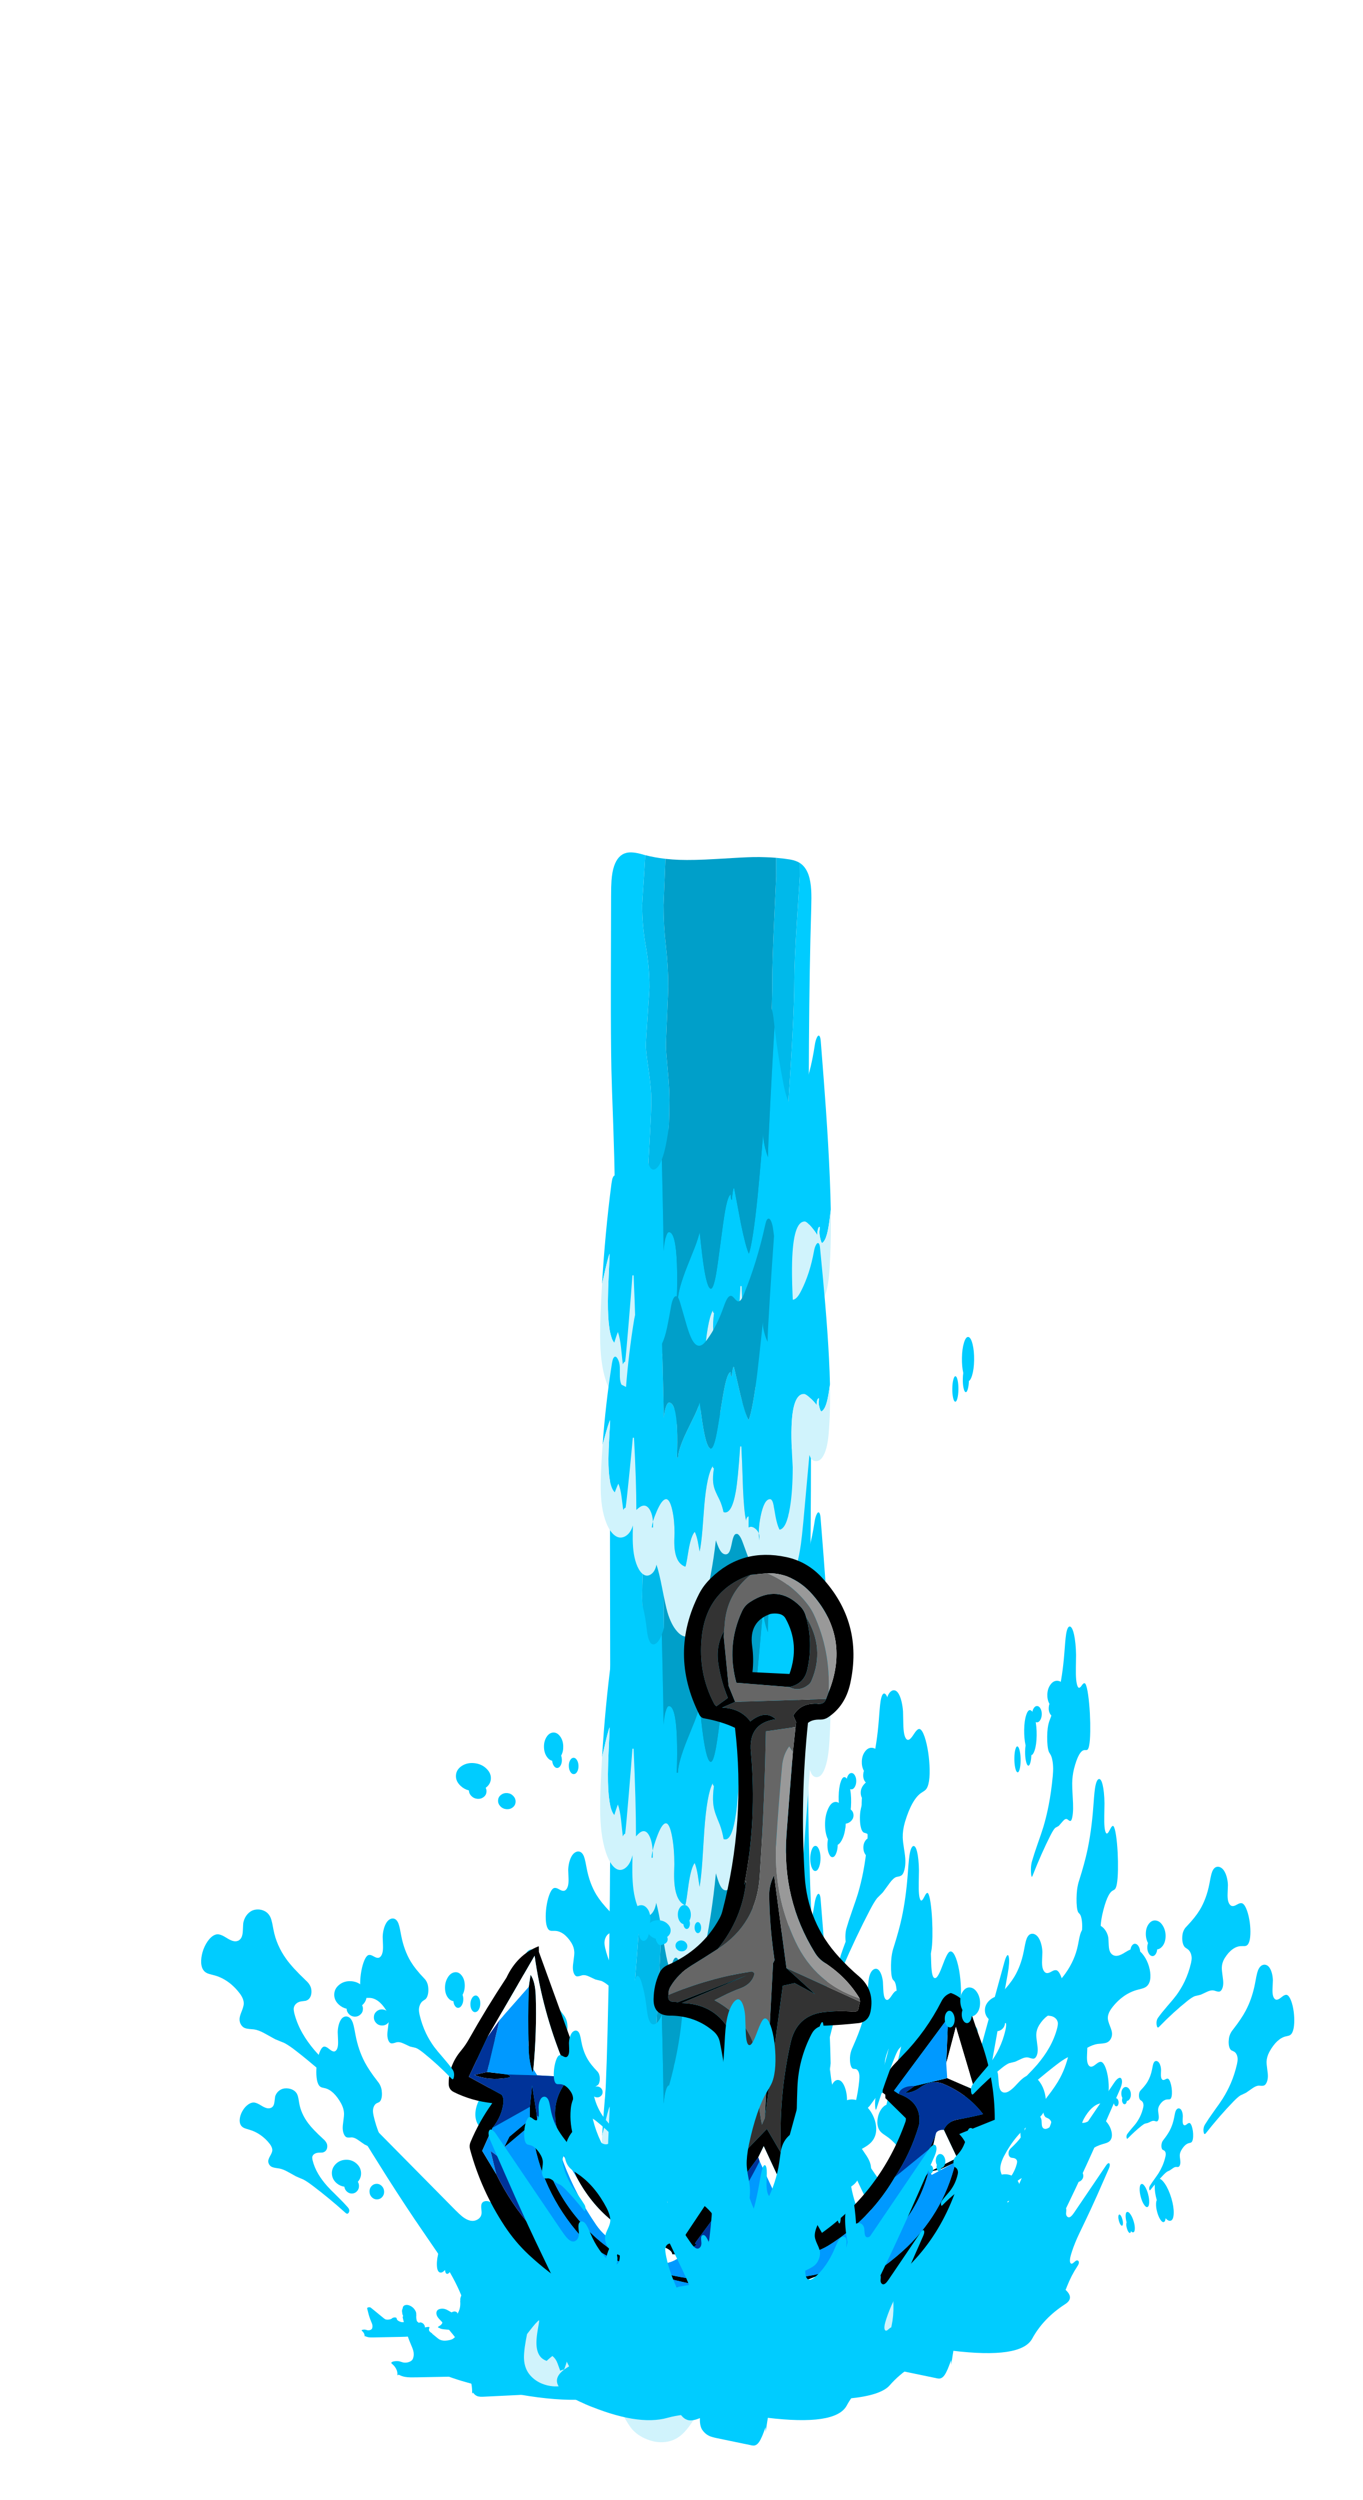 
<svg xmlns="http://www.w3.org/2000/svg" version="1.1" xmlns:xlink="http://www.w3.org/1999/xlink" preserveAspectRatio="none" x="0px" y="0px" width="300px" height="550px" viewBox="0 0 300 550">
<defs>
<filter id="Filter_1" x="-20%" y="-20%" width="140%" height="140%" color-interpolation-filters="sRGB">
<feColorMatrix in="SourceGraphic" type="matrix" values="1 0 0 0 0 0 1 0 0 0 0 0 1 0 0 0 0 0 0.46 0" result="result1"/>
</filter>

<filter id="Filter_2" x="-20%" y="-20%" width="140%" height="140%" color-interpolation-filters="sRGB">
<feColorMatrix in="SourceGraphic" type="matrix" values="1 0 0 0 0 0 1 0 0 0 0 0 1 0 0 0 0 0 0.16 0" result="result1"/>
</filter>

<g id="Symbol_138_0_Layer0_0_FILL">
<path fill="#00CCFF" stroke="none" d="
M 104.4 2.15
Q 101.95 1.85 99.55 1.55 82.05 -0.7 72.1 0.35 57.05 1.9 50.5 10.55 47.15 14.9 46.05 21.5 45.35 25.75 45.35 33.55 45.15 78 44.95 100.35 44.8 142.8 45.9 165.55 46.4 175.7 49.15 208.4 51.25 235.05 51.6 251.25 51.8 266.55 50.75 286.85 50.7 287.7 48.55 322.5 44.6 386.4 43.75 466.35 43.15 515 43.75 610.5 44.35 707.25 43.85 754.65 43 834.75 39.2 898.6 37.9 921.4 36.25 938.05 34.2 959.3 31 977.3 22.9 1023.05 4.75 1065.55 1.55 1072.95 0.6 1077.05 -0.85 1083.6 1.1 1088.7 3.05 1093.85 8.6 1098.25 12.7 1101.45 19.85 1105 35.65 1112.8 52.3 1118.55 55.6 1066.35 68.7 1021.65 73.45 1005.75 80.8 986.65 86.35 972.5 86.35 970.05 86.35 959.65 79.8 945.15 73.25 930.7 73.25 923.4 81.3 888.95 89.35 843.7 91.6 831.2 93.6 819.2 95.45 807.15 97 795.6 100.9 765.3 102.95 738.2 105.3 711.1 105.3 687.15 105.3 684.55 102.15 626.9 99 569.25 99 566.7 99 550.35 103.75 517.3 108.45 484.25 108.45 462.15 108.45 459.6 105.3 412.35 102.15 365.1 102.15 362.5 102.15 303.25 108.45 247.65 110.1 233.75 112.8 212.45 114.85 196.3 114.85 188.5 114.85 179.75 110.1 165.35 105.3 150.95 105.3 147 105.3 144.45 108.45 124.7 111.6 105 111.6 102.4 111.6 87.2 105.3 71.35 99 55.55 99 40.15 99 39 102.15 18.6 103.3 11 104.05 4.95
L 104.05 4.9
Q 104.2 3.45 104.4 2.15
M 371.15 8.05
Q 371.25 13.35 371.25 18.35 371.25 18.95 366.5 50.85 361.75 82.75 361.75 98.3 361.75 123.85 350.45 197.85 344.85 234.85 339.2 267.2 339.2 274.95 334.5 334.5 329.75 394 329.75 406 329.75 421.5 333.15 433.55 335.1 440.3 340.8 452.6 346.2 464.35 348.35 472.7 351.85 485.9 351.85 503.4 351.85 518.85 345.55 551.75 339.2 584.7 339.2 608.2 339.2 641.8 352.05 676.8 360.35 699.4 360.9 701.1 364.9 713.9 364.9 724.3 364.9 737.5 361.9 749 360.2 755.5 355.25 767.85 350.45 779.75 348.55 787.5 345.55 799.85 345.55 814.5 345.55 835.35 353.15 881.1 360 922.65 358.6 935.95 354.95 971.9 370.5 999.55 374.4 1006.6 381.75 1018.95 387.1 1029.5 387.1 1039.45 387.1 1042.05 383.85 1055.6 380.7 1069.2 380.7 1071.75 380.7 1082.2 390.45 1114.05 410 1110.15 427.4 1105.35 432.1 1104.1 434.8 1102.75 438.7 1100.8 440.45 1098.05 442.85 1094.2 441.4 1088.7 440.45 1085.1 437.15 1079.1 420.35 1048.8 412.9 1017.9 410.15 1006 408.25 990.75 407.2 982.1 405.4 963.35 401.4 920.9 392.9 828.25 388.55 781.35 387.2 757.85 384.4 707.6 386.35 634.75 389.35 552.7 390.05 511.65 391.05 461.85 389.95 394.4 389.35 355.3 387.6 277 384.8 131.5 391 42.55 391.6 33.95 391 29.1 390.05 21.7 386.1 16.85 381.35 11.1 372.05 8.3 371.6 8.15 371.15 8.05 Z"/>

<path fill="#00B9EA" stroke="none" d="
M 135.95 40.15
Q 135.95 39 138 18.6 138.75 11 139.25 4.9 120.75 4 104.4 2.15 104.2 3.45 104.05 4.9
L 104.05 4.95
Q 103.3 11 102.15 18.6 99 39 99 40.15 99 55.55 105.3 71.35 111.6 87.2 111.6 102.4 111.6 105 108.45 124.7 105.3 144.45 105.3 147 105.3 150.95 110.1 165.35 114.85 179.75 114.85 188.5 114.85 196.3 112.8 212.45 110.1 233.75 108.45 247.65 102.15 303.25 102.15 362.5 102.15 365.1 105.3 412.35 108.45 459.6 108.45 462.15 108.45 484.25 103.75 517.3 99 550.35 99 566.7 99 569.25 102.15 626.9 105.3 684.55 105.3 687.15 105.3 711.1 102.95 738.2 100.9 765.3 97 795.6 95.45 807.15 93.6 819.2 91.6 831.2 89.35 843.7 81.3 888.95 73.25 923.4 73.25 930.7 79.8 945.15 86.35 959.65 86.35 970.05 86.35 972.5 80.8 986.65 73.45 1005.75 68.7 1021.65 55.6 1066.35 52.3 1118.55 74.5 1126.2 98.1 1130.15 100.15 1130.5 102.3 1130.8 103.75 1131.05 105.25 1131.25 106.8 1071.75 116.35 1021.65 119.4 1005.75 124.2 986.65 127.75 972.5 127.75 970.05 127.75 959.65 123.55 945.15 119.3 930.7 119.3 923.4 124.5 888.95 129.7 843.7 131.15 831.2 132.25 819.2 133.55 807.15 134.65 795.6 137.45 765.3 138.9 738.2 140.05 711.05 140.05 687.15 140.05 684.55 138 626.9 135.95 569.25 135.95 566.7 135.95 550.35 139.05 517.3 142.1 484.25 142.1 462.15 142.1 459.6 140.05 412.35 138 365.1 138 362.5 138 303.25 142.1 247.65 143.15 233.75 144.9 212.45 146.2 196.3 146.2 188.5 146.2 179.75 143.15 165.35 140.05 150.95 140.05 147 140.05 144.45 142.1 124.7 144.15 105 144.15 102.4 144.15 87.2 140.05 71.35 135.95 55.55 135.95 40.15
M 371.25 18.35
Q 371.25 13.35 371.15 8.05 364.65 6.25 354.6 5.45 343.1 4.6 330.25 4.15 330.45 11.55 330.45 18.35 330.45 18.95 327.05 50.85 323.65 82.75 323.65 98.3 323.65 123.85 315.6 197.85 311.6 234.85 307.55 267.2 307.55 274.95 304.2 334.5 300.8 394 300.8 406 300.8 421.5 303.25 433.55 304.65 440.3 308.7 452.6 312.55 464.35 314.1 472.7 316.6 485.9 316.6 503.4 316.6 518.85 312.1 551.75 307.55 584.7 307.55 608.2 307.55 641.8 316.75 676.8 322.65 699.4 323.05 701.1 325.9 713.9 325.9 724.3 325.9 737.5 323.75 749 322.55 755.5 319 767.85 315.6 779.75 314.25 787.5 312.1 799.85 312.1 814.5 312.1 835.35 317.5 881.1 322.4 922.65 321.4 935.95 318.8 971.9 329.9 999.55 332.7 1006.6 337.95 1018.95 341.75 1029.5 341.75 1039.45 341.75 1042.05 339.45 1055.6 337.2 1069.2 337.2 1071.75 337.2 1083.35 345.8 1121.45 369.35 1118.25 390.45 1114.05 380.7 1082.2 380.7 1071.75 380.7 1069.2 383.85 1055.6 387.1 1042.05 387.1 1039.45 387.1 1029.5 381.75 1018.95 374.4 1006.6 370.5 999.55 354.95 971.9 358.6 935.95 360 922.65 353.15 881.1 345.55 835.35 345.55 814.5 345.55 799.85 348.55 787.5 350.45 779.75 355.25 767.85 360.2 755.5 361.9 749 364.9 737.5 364.9 724.3 364.9 713.9 360.9 701.1 360.35 699.4 352.05 676.8 339.2 641.8 339.2 608.2 339.2 584.7 345.55 551.75 351.85 518.85 351.85 503.4 351.85 485.9 348.35 472.7 346.2 464.35 340.8 452.6 335.1 440.3 333.15 433.55 329.75 421.5 329.75 406 329.75 394 334.5 334.5 339.2 274.95 339.2 267.2 344.85 234.85 350.45 197.85 361.75 123.85 361.75 98.3 361.75 82.75 366.5 50.85 371.25 18.95 371.25 18.35 Z"/>

<path fill="#009FC9" stroke="none" d="
M 330.45 18.35
Q 330.45 11.55 330.25 4.15 321.5 3.8 312.1 3.7 301.8 3.5 290.75 3.6 276 3.7 226.8 5.05 187.25 6.1 163.1 5.7 151 5.5 139.7 4.95 139.45 4.9 139.25 4.9 138.75 11 138 18.6 135.95 39 135.95 40.15 135.95 55.55 140.05 71.35 144.15 87.2 144.15 102.4 144.15 105 142.1 124.7 140.05 144.45 140.05 147 140.05 150.95 143.15 165.35 146.2 179.75 146.2 188.5 146.2 196.3 144.9 212.45 143.15 233.75 142.1 247.65 138 303.25 138 362.5 138 365.1 140.05 412.35 142.1 459.6 142.1 462.15 142.1 484.25 139.05 517.3 135.95 550.35 135.95 566.7 135.95 569.25 138 626.9 140.05 684.55 140.05 687.15 140.05 711.05 138.9 738.2 137.45 765.3 134.65 795.6 133.55 807.15 132.25 819.2 131.15 831.2 129.7 843.7 124.5 888.95 119.3 923.4 119.3 930.7 123.55 945.15 127.75 959.65 127.75 970.05 127.75 972.5 124.2 986.65 119.4 1005.75 116.35 1021.65 106.8 1071.75 105.25 1131.25 130.9 1134.85 162.3 1134.65 184.65 1134.5 226.9 1131.75 292.75 1127.55 326.65 1123.8 327.5 1123.7 328.35 1123.6 337.2 1122.6 345.8 1121.45 337.2 1083.35 337.2 1071.75 337.2 1069.2 339.45 1055.6 341.75 1042.05 341.75 1039.45 341.75 1029.5 337.95 1018.95 332.7 1006.6 329.9 999.55 318.8 971.9 321.4 935.95 322.4 922.65 317.5 881.1 312.1 835.35 312.1 814.5 312.1 799.85 314.25 787.5 315.6 779.75 319 767.85 322.55 755.5 323.75 749 325.9 737.5 325.9 724.3 325.9 713.9 323.05 701.1 322.65 699.4 316.75 676.8 307.55 641.8 307.55 608.2 307.55 584.7 312.1 551.75 316.6 518.85 316.6 503.4 316.6 485.9 314.1 472.7 312.55 464.35 308.7 452.6 304.65 440.3 303.25 433.55 300.8 421.5 300.8 406 300.8 394 304.2 334.5 307.55 274.95 307.55 267.2 311.6 234.85 315.6 197.85 323.65 123.85 323.65 98.3 323.65 82.75 327.05 50.85 330.45 18.95 330.45 18.35 Z"/>
</g>

<g id="waterfall_0_Layer0_0_FILL">
<path fill="#00CCFF" stroke="none" d="
M 275.4 305.1
Q 276.6 301.15 274.6 298.25 274.55 301.45 275.4 303.05
L 275.4 305.1
M 90.9 292.8
Q 91.1 289.8 90.8 287.15 89.05 290.45 88.85 292.8
L 90.9 292.8
M 381.15 28
Q 380.75 25.2 379.5 24 377.25 21.95 374.3 24.7 371.75 27.05 370.6 30.8 363.45 52.25 348.35 68.4 339.85 77.7 332.25 76.8 327.25 76.25 323.1 71.45 320.05 67.9 317.2 61.65 307.2 39.55 301.15 16.4 297.15 46.95 294.1 73.4 290 109 290 114.75
L 290 116.8
Q 286.6 113.2 284.1 107.8 281.8 102.85 281.8 100.15
L 281.8 98.1
Q 273.9 138.6 272.1 146.5 264 181.75 256.95 191.05 251.4 185.85 243.25 168.1 242.75 167.05 231.85 141.35 230.8 138.95 229.3 142.95 228 146.4 227.75 149.55 226.4 149.55 225.95 148.25 225.7 147.5 225.7 145.45 220.9 146.05 216.1 157.55 213.2 164.6 208.05 182.4 202.85 200.4 200.25 206.9 195.7 217.95 191.35 217.95 184.45 217.95 178.2 198.3 176.25 192.3 174.15 183.6 172.05 174.9 171.9 174.4 169.7 178.9 163.2 186.45 155 195.6 150.8 200.3 134.75 218.25 134.45 226.4
L 132.4 226.4
Q 133.7 211.35 132.65 198.85 130.6 174.4 118.85 174.4 115.65 174.4 112.9 179.2 110.5 183.45 109.6 189 109.45 174.7 107.55 137.95 106.95 126.65 106.55 118.55 105.2 120.1 103.75 121.4 100.05 124.7 95.55 125.8 90.6 127.05 86.85 124.9 83.7 122.95 81.85 118.5 81 116.45 79.4 110.25 76.8 101.05 71.3 92.8 67.65 87.45 63.9 88 60.35 88.55 58.25 95.25 48.6 127.45 44 159.6 40.35 158.5 36.2 157.45 33.65 154.95 33.3 149.85 33.4 143.8 33.25 140.95 33 136.25 29.45 132.9 25.7 129.35 22.5 131.9 21.4 132.65 20.7 134.2 20.3 134.95 19.6 137.05 8.45 175.4 3.3 214.45 4.5 212.05 5.8 209.4 13.55 193.7 16.35 191.05
L 16.35 193.1
Q 16.3 194.5 14.85 207.35 13.55 219.3 13.45 227.45 13.15 253.7 24.55 259.45 25.3 258.15 27.5 255.2 29.75 252.2 30.7 251.25 34.4 255.85 36.2 263.6 39 275.75 39.15 276.15 40.45 274.85 41.95 274.35 42.75 274.1 43.25 274.1 44.75 269.2 49.8 241.75 54.1 218.5 55.8 207.7
L 57.85 207.7
Q 61.95 249.2 61.95 276.15 66.05 274.1 68.25 273.35 71.85 272.05 75.3 272.05 81.65 272.05 86.2 276.85 90 280.9 90.8 287.15 92.95 283 97.45 277.35 106.5 265.9 113.7 265.9 120 265.9 124.3 276.15 128.3 285.7 128.3 297.9 128.3 299.5 127.9 304.95 127.75 310.5 128.85 314.6 132.1 327.05 147.05 329.95 148.2 328.75 149.7 324.05 151.5 317.8 152.65 314.3 157.1 300.5 163.45 296.9 166.75 300.7 168.7 306.05 169.85 309.15 171.9 315.6 174.65 308.55 176.7 295.4 178.8 279.75 180 271.95 184.55 242.8 194.7 234.6 194.7 235.9 195.75 236.4 196.25 236.65 196.75 236.65 194.35 244.65 195.45 250.25 196.3 254.65 199.9 259.05 201.95 261.65 206.9 267.05 211.25 272.35 213.4 278.2 227.5 280.9 234.7 258.75 238.5 247 242.35 215.9
L 244.4 215.9
Q 245.7 229.35 247.25 255.95 249 277.75 252.6 286.4 252.6 284.85 253.9 283.6 255.25 282.3 256.95 282.3
L 256.95 292.8
Q 262.6 290.9 269.65 294.35 273.05 296 274.6 298.25 274.6 296.65 274.8 294.65 275.5 288.45 277.85 282.15 283.95 265.9 294.1 265.9 297.25 265.9 299.1 268.9 300.35 270.9 301.85 276.35 305.65 289.7 310.75 294.85 322.75 293.95 328.8 273.9 333.6 258.05 333.6 235.65 332.85 227.85 332.2 220.9 330.95 207.25 331.55 197.45 333.4 166.2 353.3 166.2 356.75 166.2 364.8 170.4 371.55 173.95 375.1 176.7 375.1 173.65 376.4 171.85 377.5 170.3 379.2 170.3
L 379.2 172.35
Q 378 174.9 380 178.85 381.75 182.35 383.3 182.85 388.4 181.4 391.7 176 394.4 171.65 396.85 162.85 397.65 159.8 398.35 157.1 397.9 145.6 396.6 132 394.4 108.65 389.95 79.9 387.1 61.3 381.15 28 Z"/>

<path fill="#009FC9" stroke="none" d="
M 301.15 16.4
Q 300.3 13.2 299.55 10 298.5 5.45 296.15 2.55 293.3 -1 290 0.35 288.55 0.95 287.45 2.65 286.75 3.75 285.8 6 271.5 41.5 248.7 71.8 246.35 74.9 244.4 76.45 241.55 78.65 238.75 78.45 236.6 78.3 233.15 76.1 229.45 73.7 227.6 73.35 223.5 72.5 219.5 76.15 216.85 78.55 213.45 83.9 202 101.75 185.65 114.1 181.8 117.05 178.75 118.55 174.7 120.5 171 120.5 164.25 120.5 158.35 114.3 154.25 110.05 149.6 101.5 143 88.95 138.1 79.8 136.7 77.2 135.6 75.95 133.95 74.05 131.95 73.65 128.9 73 126.2 75.85 124 78.2 122.65 81.95 118.05 96.25 115.35 103.15 111.65 112.7 106.55 118.55 106.95 126.65 107.55 137.95 109.45 174.7 109.6 189 110.5 183.45 112.9 179.2 115.65 174.4 118.85 174.4 130.6 174.4 132.65 198.85 133.7 211.35 132.4 226.4
L 134.45 226.4
Q 134.75 218.25 150.8 200.3 155 195.6 163.2 186.45 169.7 178.9 171.9 174.4 172.05 174.9 174.15 183.6 176.25 192.3 178.2 198.3 184.45 217.95 191.35 217.95 195.7 217.95 200.25 206.9 202.85 200.4 208.05 182.4 213.2 164.6 216.1 157.55 220.9 146.05 225.7 145.45 225.7 147.5 225.95 148.25 226.4 149.55 227.75 149.55 228 146.4 229.3 142.95 230.8 138.95 231.85 141.35 242.75 167.05 243.25 168.1 251.4 185.85 256.95 191.05 264 181.75 272.1 146.5 273.9 138.6 281.8 98.1
L 281.8 100.15
Q 281.8 102.85 284.1 107.8 286.6 113.2 290 116.8
L 290 114.75
Q 290 109 294.1 73.4 297.15 46.95 301.15 16.4 Z"/>

<path fill="#D0F3FC" stroke="none" d="
M 353.3 166.2
Q 333.4 166.2 331.55 197.45 330.95 207.25 332.2 220.9 332.85 227.85 333.6 235.65 333.6 258.05 328.8 273.9 322.75 293.95 310.75 294.85 305.65 289.7 301.85 276.35 300.35 270.9 299.1 268.9 297.25 265.9 294.1 265.9 283.95 265.9 277.85 282.15 275.5 288.45 274.8 294.65 274.6 296.65 274.6 298.25 276.6 301.15 275.4 305.1
L 275.4 303.05
Q 274.55 301.45 274.6 298.25 273.05 296 269.65 294.35 262.6 290.9 256.95 292.8
L 256.95 282.3
Q 255.25 282.3 253.9 283.6 252.6 284.85 252.6 286.4 249 277.75 247.25 255.95 245.7 229.35 244.4 215.9
L 242.35 215.9
Q 238.5 247 234.7 258.75 227.5 280.9 213.4 278.2 211.25 272.35 206.9 267.05 201.95 261.65 199.9 259.05 196.3 254.65 195.45 250.25 194.35 244.65 196.75 236.65 196.25 236.65 195.75 236.4 194.7 235.9 194.7 234.6 184.55 242.8 180 271.95 178.8 279.75 176.7 295.4 174.65 308.55 171.9 315.6 169.85 309.15 168.7 306.05 166.75 300.7 163.45 296.9 157.1 300.5 152.65 314.3 151.5 317.8 149.7 324.05 148.2 328.75 147.05 329.95 132.1 327.05 128.85 314.6 127.75 310.5 127.9 304.95 128.3 299.5 128.3 297.9 128.3 285.7 124.3 276.15 120 265.9 113.7 265.9 106.5 265.9 97.45 277.35 92.95 283 90.8 287.15 91.1 289.8 90.9 292.8
L 88.85 292.8
Q 89.05 290.45 90.8 287.15 90 280.9 86.2 276.85 81.65 272.05 75.3 272.05 71.85 272.05 68.25 273.35 66.05 274.1 61.95 276.15 61.95 249.2 57.85 207.7
L 55.8 207.7
Q 54.1 218.5 49.8 241.75 44.75 269.2 43.25 274.1 42.75 274.1 41.95 274.35 40.45 274.85 39.15 276.15 39 275.75 36.2 263.6 34.4 255.85 30.7 251.25 29.75 252.2 27.5 255.2 25.3 258.15 24.55 259.45 13.15 253.7 13.45 227.45 13.55 219.3 14.85 207.35 16.3 194.5 16.35 193.1
L 16.35 191.05
Q 13.55 193.7 5.8 209.4 4.5 212.05 3.3 214.45 1.85 225.4 0.85 236.35 -0.1 247.8 0 254.6 0.15 264.7 2.3 272.65 4.8 281.9 10.2 289.05 16.1 296.8 24.15 300.2 32.75 303.85 42.05 301.3 51.7 298.6 56 290.8 55.5 299.55 55.65 304.35 55.9 311.8 57.55 317.65 59.6 324.5 63.75 329.65 68.35 335.3 74.45 337.4 81 339.65 87.75 337 94.75 334.2 96.9 328 101.55 335.5 106.85 350.4 112.65 366.8 116.05 373.2 122.4 385 133 391.45 144.7 398.6 155.75 394.9 162.9 392.5 168.75 385.25 173.05 380 177.55 370.75 192.9 339.05 200.1 304.95 202.85 309.2 204.35 311.1 206.9 314.35 209.65 316.1 213 318.2 216.8 318.25 220.9 318.35 223.5 315.9 225.55 314 228.25 306.6 230.5 300.3 234.05 299.1 237.5 298 241.2 300.7 244.05 302.8 246.75 306.9 257.25 322.55 258.25 323.95 265.05 333.45 271.55 339.45 279.6 346.95 288.85 350.65 299.1 354.8 308.75 353.4 318.8 351.95 327.5 344.65 335.55 338 340.65 328.1 345 319.75 347.9 308.35 349.65 301.45 352.05 287.5 359.1 245.25 362.6 224.05 366.1 229.8 373.9 229.9 381.35 230 386.55 225.1 391.15 220.75 393.7 213.65 395.65 208.15 396.6 200.05 398.75 184.35 398.55 166.05 398.5 161.75 398.35 157.1 397.65 159.8 396.85 162.85 394.4 171.65 391.7 176 388.4 181.4 383.3 182.85 381.75 182.35 380 178.85 378 174.9 379.2 172.35
L 379.2 170.3
Q 377.5 170.3 376.4 171.85 375.1 173.65 375.1 176.7 371.55 173.95 364.8 170.4 356.75 166.2 353.3 166.2 Z"/>
</g>

<g id="Splash_FULL_copy_4_Layer1_0_FILL">
<path fill="#00CCFF" stroke="none" d="
M 532.05 258.9
Q 601.95 240.5 543.6 224.55 485.25 208.5 480.3 206.1 508.85 204.2 502.4 187.6 495.85 170.95 398.5 161 301.1 151.05 285.25 160.4 269.4 169.75 217.3 175.55 165.15 181.35 205.85 195.25 210.35 196.85 214.4 197.95 107.35 219.85 136.8 231.6 166.25 243.3 181.15 260.15 196.05 277.05 288.6 270.1 381.1 263.1 421.6 270.2 462.05 277.25 532.05 258.9 Z"/>
</g>

<g id="Splash_Splash_01_0_Layer0_0_FILL">
<path fill="#00CCFF" stroke="none" d="
M 235 135.9
Q 234.1 132.7 233.25 131.15 231.85 128.65 229.8 128.1 227.85 127.6 225.3 128.85 223.8 129.55 220.9 131.1 215.55 133.2 209.4 129.4 204.6 126.45 199.85 120.35 175.15 89.2 159.25 52.3 156.7 46.4 153.3 46.7 153.55 68.5 150.25 88.85 149.75 91.6 149.25 92.9 148.45 95.05 146.95 96.2 143.1 99.2 136 95.3 129.6 91.8 124.4 86.7 119.1 81.5 115.6 75.25 113.8 72.05 113.2 71.05 111.65 68.8 110 67.55 107.9 66.15 105.35 66.4 102.65 66.7 101.65 68.7 101.1 69.85 101.05 71.85 101.05 74.35 100.9 75.05 100.25 78.3 96.8 79.9 93.55 81.45 90.1 80.6 87.2 79.9 84.2 77.6 82.45 76.25 79.15 73
L 9.6 3.3
Q 7.5 1.2 5.35 0.4 2.65 -0.65 1.1 0.9 -1.35 3.25 1.75 8.6 17.4 35.8 25.15 48.9 38.4 71.15 49.75 88.45 61.75 106.7 65 112.3 73.05 126.1 76.6 137.95 77.7 141.6 77.4 144.5 77.05 148.1 74.5 149.5 72.2 150.75 68.85 149.45 68.25 149.2 63.15 146.45 60.25 144.8 56.9 145.35 53.35 145.95 53.15 148.85 53.1 150.15 54 151.55 54.55 152.4 55.95 153.8 69.15 167.35 77.5 183.9 77.65 184.35 77.9 184.8 78 185 78.15 185.2 79.35 187.65 80.45 190.15 80.8 189.05 81.05 187.95 81.3 188.15 81.6 188.35 85 190.8 87.05 192.05 90.15 193.9 92.85 194.85 96.6 196.2 101.5 196.45 104.7 196.6 110.4 196.25 156.75 194.05 179.95 192.95 189.6 192.45 194.05 191.95 201.9 191.1 207.85 189.25 210.3 188.5 211.85 187.3 213.8 185.75 213.7 183.75 226.25 184.95 233.95 184.8 245.15 184.6 253.8 181.75 256.65 180.75 257.85 179.35 258.7 178.35 258.8 177 258.85 176.65 258.85 176.35 258.9 176.35 258.95 176.3 260.15 175.75 260.4 174.2 260.65 172.75 260 171.5 259.15 169.7 256.2 167.65 248.6 161.65 243.1 153.5 237.6 145.25 235 135.9 Z"/>
</g>

<g id="Splash_Splash_03_0_Layer0_0_FILL">
<path fill="#00CCFF" stroke="none" d="
M 86.35 23.6
Q 86.1 21.6 85.7 17.6 85.25 14.1 84.3 11.8 81.5 5.4 73 1.8 66.55 -0.7 61.75 0.3 58.85 0.8 56.4 2.55 53.9 4.4 52.8 7 52.55 7.6 51.35 13.2 50.55 16.95 48.6 18.45 46.4 20.1 42.85 19.45 38.65 18.7 32.15 13.25 25.55 7.7 21.55 6.75 16.95 5.7 12.05 8 7.65 10.05 4.3 14.15 1.3 18 0.35 22.25 -0.7 27.05 1.4 30.75 2.85 33.4 6.2 35.5 7.15 36.15 12.4 38.85 20.9 43.15 28.15 49.65 35.3 56.1 40.6 64.15 44.2 69.85 43.35 73.55 42.8 75.6 40 78.9 37.2 82.1 36.75 84.2 36.2 86.8 37.7 89.5 39.05 91.95 41.5 93.55 43.4 94.75 46.55 96 51.45 97.85 51.75 98 56.9 100.15 63.4 105.1 67.1 107.9 74.45 113.55 76.2 114.75 79.55 116.85 83.15 119.1 84.7 120.15 89.5 123.65 96.6 130.45 119.1 152 140.95 176.15 142.65 178.15 144 178.2 145.3 178.2 146.15 177.05 147 175.9 146.9 174.6 146.8 172.55 144.75 169.95 140.3 163.85 131.5 153.35 121.9 142 118.05 136.9 110.9 127.3 106.6 118.9 101.35 108.7 99.65 99.05 99.25 96.15 99.7 94.95 100.65 92.7 103.55 92.05 106 91.5 109.05 92.15 113.35 93.15 114.3 93.3 117.35 93.6 119.25 92.3 121.15 91.05 121.75 88.55 122.3 86.25 121.6 83.9 120.95 81.9 119.45 79.75 118.45 78.3 116.45 76.15 103.2 61.35 97.1 51.8 87.85 37.3 86.35 23.6 Z"/>
</g>

<g id="Splash_Splash_03_copy_0_Layer0_0_FILL">
<path fill="#00CCFF" stroke="none" d="
M 86.6 57.95
Q 87.7 53.35 82.95 47.95 78.25 42.55 70.5 39.6 62.75 36.65 56.45 37.85 50.2 39.05 49.1 43.65 48 48.25 52.7 53.65 56.21 57.682 61.4 60.35 61.094 62.794 63.2 65.45 65.5 68.4 69.4 69.9 73.35 71.4 76.55 70.55 79.75 69.75 80.35 67.1 80.771 65.418 79.95 63.6 85.568 62.267 86.6 57.95
M 95.75 74.35
Q 92.55 75.2 91.95 77.85 91.3 80.5 93.6 83.45 95.9 86.4 99.8 87.85 103.75 89.35 106.95 88.5 110.15 87.65 110.75 85 111.4 82.35 109.1 79.4 106.85 76.45 102.9 74.95 99 73.5 95.75 74.35 Z"/>
</g>

<g id="Splash_FULL_copy_8_Layer1_0_FILL">
<path fill="#00CCFF" stroke="none" d="
M 522.15 256.6
Q 588.25 239.15 533.05 224 477.9 208.8 473.2 206.5 500.2 204.7 494.1 188.95 487.95 173.2 395.85 163.75 303.8 154.3 288.8 163.15 273.85 172.05 224.55 177.55 175.25 183.05 213.75 196.2 218 197.75 221.85 198.8 120.6 219.55 148.45 230.7 176.3 241.8 190.4 257.8 204.5 273.8 291.95 267.2 379.4 260.6 417.7 267.3 455.95 274 522.15 256.6 Z"/>
</g>

<g id="Symbol_169_0_Layer0_0_FILL">
<path fill="#000000" stroke="none" d="
M 166.75 83.25
Q 168.95 81.15 173.3 81 175.65 80.85 177.35 79.55 186.3 72.8 188.2 60.45 193.25 26.95 168.9 4 160.4 -3.95 149.2 -5.6 124.8 -9.2 108.95 8.6 105.3 12.65 103.25 17.35 88.95 50.7 107.7 82.65 108.7 84.35 110.45 84.5 119.95 85.55 127.45 88.5 136.75 138.45 127.2 188.15 126.8 190.2 125.9 192.1 117.75 209.8 99.4 219.25 96.5 220.8 95.35 223.85 92.8 230.5 93.15 238.05 93.6 247.4 103.6 246.35 116.8 245.85 126.8 253.4 129.55 255.5 130.5 258.8 140.2 293.75 138.25 330.7
L 116.65 368.2
Q 72.2 358.85 55.25 316.65 52.1 308.85 52.3 300.45 52.5 291.6 60.15 286.55
L 29.45 216.7 29.2 213.75
Q 28.95 213.65 28.85 213.75 17.75 219.1 12.8 231.8 3.15 248.75 -5.3 266.4 -6.9 269.75 -9.1 272.8 -15.2 281.1 -14.65 290.95 -14.5 294.2 -11.65 295.45 -1.65 299.65 9.65 300.1 3.2 310.45 -0.75 322 -1.4 323.9 -0.7 325.95 6.75 347.65 20.7 366.05 26.95 374.3 34.7 380.65 80.2 417.65 139.35 412.15
L 161.25 427.45
Q 167.85 422.75 173.05 416 176.95 411 182.85 409.15 198.65 403.9 213.1 395.5 250.5 373.85 262.9 332.6 264.85 326.1 267.3 319.85 272 307.95 263.3 300.05
L 282 291.05
Q 280.6 268.7 271.1 247.65 268.55 242 266.25 236.25 262.4 226.5 253.7 224.1 250.45 225.45 249 228.8 241.75 245.75 229.95 259.5 227.85 262 225.85 264.4 219.4 272.15 220.4 280.4
L 221.9 281.4 222.1 283.3 233.85 293.4
Q 234.05 294.4 233.75 295.45 223 333.45 192.6 358.4 186 348.6 180.1 338.55 178.3 335.55 177.9 332.45 174.8 306.65 174.1 280.65 173.7 265.3 179.8 251.4 182 246.3 187.65 246.2 196.05 245.25 204.3 243.8 210.15 242.95 210.95 236.95 212.5 225.15 203.4 218.4 197.4 213.95 191.95 208.7 173.7 191.35 170.45 166 165.2 124.85 166.75 83.25
M 175.7 69.65
Q 174.85 72.6 171.9 72.55 162.25 72.3 158.55 79.8
L 160.35 83.25 160.2 85.9 159.65 99.55
Q 159.35 122 159.15 144.2 158.8 179.3 178.8 207.3 181.1 210.5 184.35 212.25 196.85 219.25 204.55 230.3
L 204.9 232.05 204.15 236.7
Q 203.35 237.75 201.6 237.7 193.3 237.55 185.1 239.15 171.05 242.05 168.8 256.95 164.25 286.65 167.6 316.7
L 159.1 304.2 144.55 321.4
Q 144.1 295.7 141.55 270.1 140.7 261.5 136.4 254.1 127.35 238.45 108.5 239.2
L 142.65 221.95 106.35 238.95
Q 105.65 238.85 104.95 238.8 100.55 239.4 101 235.35 100.75 232.75 101.9 230.55 105.5 223.55 112.4 218.6 119.4 213.65 126.05 208.65 138.3 191.4 139 170.55
L 138.1 173.2
Q 142.7 137.15 136.9 100.95 134.4 85.5 149.15 82.4 143.1 77.5 135.5 84.55 129.9 77.8 119.75 78.05
L 126.6 74.5 122.5 66.1 118.1 39.75 118.05 36.75
Q 113.95 45.1 116.25 54.85 118.55 64.65 122.55 72.6
L 116.65 77.55
Q 115.7 76.95 115.2 76.1 105.45 60.1 106.2 40.8 107.15 14.9 130.45 5.25
L 139.3 3.8
Q 145.15 3.25 150.55 4.9 158.55 7.55 164.7 13.8 186.6 35.85 176.8 65.95
L 175.7 69.65
M 27.15 219.1
Q 27.3 218.85 27.4 218.85
L 27.3 219.1
Q 33.45 248.55 46.75 275.65 48.55 279.25 50.35 282.85
L 50.55 283.3
Q 50.65 283.45 50.6 283.5 40.15 296.6 46 312.95
L 58 337.25
Q 74.55 363.95 105.3 371.15 112.15 372.7 112.35 375.35
L 118 375.2 123.65 370.65
Q 123.95 370.4 124.2 370.2 126.05 368.7 124.3 368.95
L 124.65 368 155.45 319.85 158 313.6 186.85 366.25 189.15 368.95
Q 193.05 367.45 196.3 365.2 203.3 360.25 209.5 354.1 222.05 341.7 230 325.7 237.65 312.35 241.1 297.15 241.4 295.95 241.35 294.8 241.1 283.8 229.2 280.55
L 226.45 279 253.15 237.5 253.75 262.35 257.65 242.2 270.05 275.7 254.8 270.25 237.4 275.7 232.5 279.8
Q 236.95 279.3 240.35 276.4 246.55 271.2 253.35 273.65 266.7 278.35 275.5 288.45 268.6 290.6 261.6 292.35 256.6 293.7 254.8 298.3
L 263 313 248.9 321.3 248.5 321.55 248.95 321.4 254.3 319.85 261.5 315.9 262.3 315.65
Q 257.35 344.45 236.65 365.6 211.95 390.75 177.85 399.85
L 172.2 404.25 170.35 406.45 162.75 417.15 161.8 401.85 160.45 398.05 160.2 401 153.85 395
Q 152.4 393.3 150.65 392.05 145.4 388.2 145.65 392.35
L 159.8 402.4 157.2 418.3
Q 151 409.45 142.25 403.05 141.05 402.2 139.75 402.35 109.2 399.9 79.3 392.85 70.85 390.85 63.35 386.65 32.45 369.6 14.4 338.45
L 5.9 326.25 10.65 313.45
Q 15.45 306.7 15.65 299.05 15.7 296.9 14.4 295.2
L -4 286.7 4.7 264.5 27.15 219.1
M 250.6 301
L 247.75 309.15 247.8 319.1 250.6 301
M 200.1 376.75
Q 194.2 380.6 187.5 382 179.8 383.75 185.85 384.55
L 210 373.3
Q 211.05 372.75 212 372.15 241.4 354.6 247.95 322.05
L 226 354.6 200.1 376.75
M 175.3 390.65
L 172.85 391.75 166.25 400.4 175.3 390.65
M 30.1 300.8
L 30.55 307.65 20.1 317.65 17.6 323.65 31.65 310.1
Q 36.95 342.1 59.4 365.9 68.4 375.4 80.7 380 107.75 389.9 136.6 391.9
L 141.05 391.95 141.3 391.55
Q 132.6 388.8 123.35 387.85 112 387.1 101.15 384.3 82.2 379.2 67.45 366.6 39.3 342.45 34.2 305.2
L 30.55 289.05 30.1 300.8
M 160.35 338
L 160.75 342 175.75 373.4
Q 176.1 374.4 176.7 374.95 177.25 375.45 177.25 375.15 176.55 365.5 170.6 356.55
L 160.35 338
M 158.35 343.15
L 158.85 336.85 147.5 374.8 156.3 350.95 158.35 343.15
M 16.65 285.9
Q 20.05 285.2 16.7 284.05
L 5.75 283.45 -1.05 285.5
Q 7.25 288.2 16.65 285.9
M 29.3 240.45
Q 28.5 232.75 25.75 229.35
L 25.2 236
Q 25.85 252.75 27.35 269.25 27.95 275.9 30.25 281.95 30.4 282.35 30.65 280.35 31.2 259.5 29.3 240.45
M 153.9 166.9
Q 151.5 172.35 152 178.35 153.5 195.8 157.2 212.7
L 156.5 214.35 157.6 298.35 162.55 226.2 168.9 224.35 180.3 229.6 163.9 216.55 153.9 166.9
M 161.9 26
Q 160.9 22.8 158.45 20.55 145.55 9.15 131.15 19.95 128.35 22 127.1 25.25 119.75 44.35 126.6 64.1
L 155.3 64.5
Q 163.3 62.35 164.5 54.3 166.75 39.5 161.9 26
M 142.6 25.65
Q 144.95 25.05 147.25 25.35 149.7 25.7 150.95 27.7 159.6 41.1 155 57.45
L 134.9 57.8
Q 135.25 50.65 133.8 43.65 131.05 30.5 142.6 25.65 Z"/>

<path fill="#FFFFFF" stroke="none" d="
M 261.5 315.9
L 254.3 319.85 248.95 321.4 249.85 323.2 261.5 315.9
M 251.85 299.1
Q 250.65 299.9 250.6 301
L 247.8 319.1 248.9 321.3 263 313 254.8 298.3
Q 253.1 298.35 251.85 299.1
M 185.85 384.55
L 175.3 390.65 166.25 400.4 172.85 391.75 161.8 401.85 162.75 417.15 170.35 406.45 172.2 404.25 177.85 399.85 210 373.3 185.85 384.55
M 254.8 270.25
L 270.05 275.7 257.65 242.2 253.75 262.35 254.8 270.25
M 155.45 319.85
L 156.3 321.95 183.15 370.9 185.7 370.6 186.85 366.25 158 313.6 155.45 319.85
M 58 337.25
L 48.95 324.25
Q 49 326.95 50.2 329.55 58.2 347.05 70.25 362.3 72.7 365.4 75.85 367.8 85.7 375.25 97.1 379.25 109.95 383.85 118 375.2
L 112.35 375.35
Q 112.15 372.7 105.3 371.15 74.55 363.95 58 337.25
M 160.75 342
L 158.35 343.15 156.3 350.95 157.1 355.15 159.55 352.7 176.05 378.55 175.75 373.4 160.75 342
M 25.75 229.35
Q 28.5 232.75 29.3 240.45 31.2 259.5 30.65 280.35
L 32.9 283.45 48.45 283.25 50.35 282.85
Q 48.55 279.25 46.75 275.65 33.45 248.55 27.3 219.1
L 27.15 219.1 4.7 264.5 10.55 255.05 25.2 236 25.75 229.35 Z"/>

<path fill="#0099FF" stroke="none" d="
M 254.8 270.25
L 253.75 262.35 253.15 237.5 226.45 279 229.2 280.55
Q 229.2 278.6 231.6 277.15 234 275.75 237.4 275.7
L 254.8 270.25
M 30.55 307.65
L 30.1 300.8 10.65 313.45 5.9 326.25 14.4 338.45 10.45 326.1
Q 17.35 329.75 22.25 337.45 44.9 373.2 83.45 388.7 90.25 391.45 97.4 392.25 117 393.65 136.6 391.9 107.75 389.9 80.7 380 68.4 375.4 59.4 365.9 36.95 342.1 31.65 310.1
L 17.6 323.65 20.1 317.65 30.55 307.65
M 58 337.25
L 46 312.95 34.2 305.2
Q 39.3 342.45 67.45 366.6 82.2 379.2 101.15 384.3 112 387.1 123.35 387.85 132.6 388.8 141.3 391.55
L 141.05 391.95 145.65 392.35
Q 145.4 388.2 150.65 392.05 152.4 393.3 153.85 395
L 160.2 401 160.45 398.05 161.8 401.85 172.85 391.75 175.3 390.65 185.85 384.55
Q 179.8 383.75 187.5 382 194.2 380.6 200.1 376.75
L 226 354.6 247.95 322.05
Q 241.4 354.6 212 372.15 211.05 372.75 210 373.3
L 177.85 399.85
Q 211.95 390.75 236.65 365.6 257.35 344.45 262.3 315.65
L 261.5 315.9 249.85 323.2 248.95 321.4 248.5 321.55 248.9 321.3 247.8 319.1 247.75 309.15 230 325.7
Q 222.05 341.7 209.5 354.1 203.3 360.25 196.3 365.2 193.05 367.45 189.15 368.95
L 186.85 366.25 185.7 370.6 183.15 370.9 156.3 321.95
Q 143.95 351.15 125.55 375.5 125.4 375.75 125 375.75
L 123.65 370.65 118 375.2
Q 109.95 383.85 97.1 379.25 85.7 375.25 75.85 367.8 72.7 365.4 70.25 362.3 58.2 347.05 50.2 329.55 49 326.95 48.95 324.25
L 58 337.25
M 158.85 336.85
L 158.35 343.15 160.75 342 160.35 338 170.6 356.55
Q 176.55 365.5 177.25 375.15 177.25 375.45 176.7 374.95 176.1 374.4 175.75 373.4
L 176.05 378.55 159.55 352.7 157.1 355.15 156.3 350.95 147.5 374.8 158.85 336.85
M 50.55 283.3
L 50.35 282.85 48.45 283.25 50.55 283.3
M 10.55 255.05
L 5.75 283.45 16.7 284.05 32.9 283.45 30.65 280.35
Q 30.4 282.35 30.25 281.95 27.95 275.9 27.35 269.25 25.85 252.75 25.2 236
L 10.55 255.05
M 27.15 219.1
L 27.3 219.1 27.4 218.85
Q 27.3 218.85 27.15 219.1 Z"/>

<path fill="#003399" stroke="none" d="
M 275.5 288.45
Q 266.7 278.35 253.35 273.65 246.55 271.2 240.35 276.4 236.95 279.3 232.5 279.8
L 237.4 275.7
Q 234 275.75 231.6 277.15 229.2 278.6 229.2 280.55 241.1 283.8 241.35 294.8 241.4 295.95 241.1 297.15 237.65 312.35 230 325.7
L 247.75 309.15 250.6 301
Q 250.65 299.9 251.85 299.1 253.1 298.35 254.8 298.3 256.6 293.7 261.6 292.35 268.6 290.6 275.5 288.45
M 156.3 321.95
L 155.45 319.85 124.65 368 124.3 368.95
Q 126.05 368.7 124.2 370.2 123.95 370.4 123.65 370.65
L 125 375.75
Q 125.4 375.75 125.55 375.5 143.95 351.15 156.3 321.95
M 10.45 326.1
L 14.4 338.45
Q 32.45 369.6 63.35 386.65 70.85 390.85 79.3 392.85 109.2 399.9 139.75 402.35 141.05 402.2 142.25 403.05 151 409.45 157.2 418.3
L 159.8 402.4 145.65 392.35 141.05 391.95 136.6 391.9
Q 117 393.65 97.4 392.25 90.25 391.45 83.45 388.7 44.9 373.2 22.25 337.45 17.35 329.75 10.45 326.1
M 5.75 283.45
L 10.55 255.05 4.7 264.5 -4 286.7 14.4 295.2
Q 15.7 296.9 15.65 299.05 15.45 306.7 10.65 313.45
L 30.1 300.8 30.55 289.05 34.2 305.2 46 312.95
Q 40.15 296.6 50.6 283.5 50.65 283.45 50.55 283.3
L 48.45 283.25 32.9 283.45 16.7 284.05
Q 20.05 285.2 16.65 285.9 7.25 288.2 -1.05 285.5
L 5.75 283.45 Z"/>

<path fill="#333333" stroke="none" d="
M 126.15 236.5
Q 128.35 235.2 130.55 233.9 135.1 231.15 139.9 229.05 145.9 226.3 146.8 220.7 146.1 219.6 145 219.7 122 224.75 101 235.35 100.55 239.4 104.95 238.8 105.65 238.85 106.35 238.95
L 142.65 221.95 108.5 239.2
Q 127.35 238.45 136.4 254.1 140.7 261.5 141.55 270.1 144.1 295.7 144.55 321.4
L 159.1 304.2 167.6 316.7
Q 164.25 286.65 168.8 256.95 171.05 242.05 185.1 239.15 193.3 237.55 201.6 237.7 203.35 237.75 204.15 236.7
L 204.9 232.05 163.9 216.55 180.3 229.6 168.9 224.35 162.55 226.2 157.6 298.35 156.25 302.05
Q 152.95 289.8 152.5 276.9 151.5 248.3 126.15 236.5
M 118.05 36.75
Q 118.15 35 118.15 33.2 118.15 16.4 130.45 5.25 107.15 14.9 106.2 40.8 105.45 60.1 115.2 76.1 115.7 76.95 116.65 77.55
L 122.55 72.6
Q 118.55 64.65 116.25 54.85 113.95 45.1 118.05 36.75
M 171.9 72.55
Q 174.85 72.6 175.7 69.65
L 126.6 74.5 119.75 78.05
Q 129.9 77.8 135.5 84.55 143.1 77.5 149.15 82.4 134.4 85.5 136.9 100.95 142.7 137.15 138.1 173.2
L 139 170.55
Q 138.3 191.4 126.05 208.65 146.1 193.75 146.15 168.2 146.2 137.6 145.05 106.8 144.7 98.05 144.3 89.3
L 160.2 85.9 160.35 83.25 158.55 79.8
Q 162.25 72.3 171.9 72.55
M 165.65 62.6
Q 166.7 61.6 167.1 60.4 173.5 42.3 161.9 26 166.75 39.5 164.5 54.3 163.3 62.35 155.3 64.5 160.85 66.9 165.65 62.6 Z"/>

<path fill="#999999" stroke="none" d="
M 159.15 144.2
Q 159.35 122 159.65 99.55
L 157.45 96.6
Q 154.45 101.2 154.3 107.6 153.75 127.95 153.85 148.25 154 177.15 167.9 202.05 180.1 223.9 204.55 230.3 196.85 219.25 184.35 212.25 181.1 210.5 178.8 207.3 158.8 179.3 159.15 144.2
M 162.55 19.45
Q 164.45 21.65 165.9 24.2 176.4 43.25 176.8 65.95 186.6 35.85 164.7 13.8 158.55 7.55 150.55 4.9 145.15 3.25 139.3 3.8 153.05 8.5 162.55 19.45 Z"/>

<path fill="#666666" stroke="none" d="
M 160.2 85.9
L 144.3 89.3
Q 144.7 98.05 145.05 106.8 146.2 137.6 146.15 168.2 146.1 193.75 126.05 208.65 119.4 213.65 112.4 218.6 105.5 223.55 101.9 230.55 100.75 232.75 101 235.35 122 224.75 145 219.7 146.1 219.6 146.8 220.7 145.9 226.3 139.9 229.05 135.1 231.15 130.55 233.9 128.35 235.2 126.15 236.5 151.5 248.3 152.5 276.9 152.95 289.8 156.25 302.05
L 157.6 298.35 156.5 214.35 157.2 212.7
Q 153.5 195.8 152 178.35 151.5 172.35 153.9 166.9
L 163.9 216.55 204.9 232.05 204.55 230.3
Q 180.1 223.9 167.9 202.05 154 177.15 153.85 148.25 153.75 127.95 154.3 107.6 154.45 101.2 157.45 96.6
L 159.65 99.55 160.2 85.9
M 165.9 24.2
Q 164.45 21.65 162.55 19.45 153.05 8.5 139.3 3.8
L 130.45 5.25
Q 118.15 16.4 118.15 33.2 118.15 35 118.05 36.75
L 118.1 39.75 122.5 66.1 126.6 74.5 175.7 69.65 176.8 65.95
Q 176.4 43.25 165.9 24.2
M 167.1 60.4
Q 166.7 61.6 165.65 62.6 160.85 66.9 155.3 64.5
L 126.6 64.1
Q 119.75 44.35 127.1 25.25 128.35 22 131.15 19.95 145.55 9.15 158.45 20.55 160.9 22.8 161.9 26 173.5 42.3 167.1 60.4 Z"/>
</g>
</defs>

<g transform="matrix( 0.289, 0, 0, 0.289, 25.65,158.2) ">
<g transform="matrix( 1, 0, 0, 1, 88.55,470.8) ">
<g transform="matrix( 0.441, 0, 0, 1, 268.1,-369.4) ">
<g transform="matrix( 1, 0, 0, 1, 0,0) ">
<use xlink:href="#Symbol_138_0_Layer0_0_FILL"/>
</g>
</g>

<g transform="matrix( 0.441, 0, 0, 1, 279.7,-126.5) ">
<g transform="matrix( 1, 0, 0, 0.989, 0.1,-126.3) ">
<g transform="matrix( 1, 0, 0, 1, 0,0) ">
<use filter="url(#Filter_1)" xlink:href="#waterfall_0_Layer0_0_FILL"/>
</g>
</g>
</g>

<g transform="matrix( 0.441, 0, 0, 1, 279.7,-126.5) ">
<g transform="matrix( 0.999, 0, 0, 0.975, 0.15,236.9) ">
<g transform="matrix( 1, 0, 0, 1, 0,0) ">
<use filter="url(#Filter_1)" xlink:href="#waterfall_0_Layer0_0_FILL"/>
</g>
</g>
</g>

<g transform="matrix( 0.441, 0, 0, 1, 279.7,-126.5) ">
<g transform="matrix( 0.999, 0, 0, 0.964, 0.25,527.55) ">
<g transform="matrix( 1, 0, 0, 1, 0,0) ">
<use filter="url(#Filter_1)" xlink:href="#waterfall_0_Layer0_0_FILL"/>
</g>
</g>
</g>

<g transform="matrix( -0.908, 0, 0, 0.926, 664.85,556.5) ">
<g transform="matrix( 1, 0, 0, 1, 0,0) ">
<use xlink:href="#Splash_FULL_copy_4_Layer1_0_FILL"/>
</g>

<g transform="matrix( 1, 0, 0, 1, 111.95,68.5) ">
<g transform="matrix( 1, 0, 0.133, 1.122, -25.05,-22.25) ">
<g transform="matrix( 1, 0, 0, 1, 0,0) ">
<use xlink:href="#Splash_Splash_01_0_Layer0_0_FILL"/>
</g>
</g>

<g transform="matrix( 0.704, -0.304, 0.106, 0.957, -152,-166.95) ">
<g transform="matrix( 1, 0, 0, 1, 0,0) ">
<use xlink:href="#Splash_Splash_03_0_Layer0_0_FILL"/>
</g>
</g>

<g transform="matrix( 0.679, -0.321, 0.121, 0.95, -76.4,-143.5) ">
<g transform="matrix( 1, 0, 0, 1, 0,0) ">
<use xlink:href="#Splash_Splash_03_copy_0_Layer0_0_FILL"/>
</g>
</g>

<g transform="matrix( 0.74, -0.285, 0.106, 0.957, 23.35,-325.55) ">
<g transform="matrix( 1, 0, 0, 1, 0,0) ">
<use xlink:href="#Splash_Splash_03_copy_0_Layer0_0_FILL"/>
</g>
</g>

<g transform="matrix( 0.575, -0.375, 0.202, 0.903, -76.8,8.95) ">
<g transform="matrix( 1, 0, 0, 1, 0,0) ">
<use xlink:href="#Splash_Splash_03_copy_0_Layer0_0_FILL"/>
</g>
</g>

<g transform="matrix( 0.579, -0.161, 0.046, 0.648, -118.25,-29.7) ">
<g transform="matrix( 1, 0, 0, 1, 0,0) ">
<use xlink:href="#Splash_Splash_03_0_Layer0_0_FILL"/>
</g>
</g>

<g transform="matrix( 1.125, -0.03, 0.045, 1.291, 79.45,-51) ">
<g transform="matrix( 1, 0, 0, 1, 0,0) ">
<use xlink:href="#Splash_Splash_03_0_Layer0_0_FILL"/>
</g>
</g>
</g>

<g transform="matrix( -1, 0, 0, 1, 609.35,56.55) ">
<g transform="matrix( 1, 0, 0.133, 1.122, -25.05,-22.25) ">
<g transform="matrix( 1, 0, 0, 1, 0,0) ">
<use xlink:href="#Splash_Splash_01_0_Layer0_0_FILL"/>
</g>
</g>

<g transform="matrix( 0.704, -0.304, 0.106, 0.957, -152,-166.95) ">
<g transform="matrix( 1, 0, 0, 1, 0,0) ">
<use xlink:href="#Splash_Splash_03_0_Layer0_0_FILL"/>
</g>
</g>

<g transform="matrix( 0.679, -0.321, 0.121, 0.95, -76.4,-143.5) ">
<g transform="matrix( 1, 0, 0, 1, 0,0) ">
<use xlink:href="#Splash_Splash_03_copy_0_Layer0_0_FILL"/>
</g>
</g>

<g transform="matrix( 0.74, -0.285, 0.106, 0.957, 23.35,-325.55) ">
<g transform="matrix( 1, 0, 0, 1, 0,0) ">
<use xlink:href="#Splash_Splash_03_copy_0_Layer0_0_FILL"/>
</g>
</g>

<g transform="matrix( 0.575, -0.375, 0.202, 0.903, -76.8,8.95) ">
<g transform="matrix( 1, 0, 0, 1, 0,0) ">
<use xlink:href="#Splash_Splash_03_copy_0_Layer0_0_FILL"/>
</g>
</g>

<g transform="matrix( 0.579, -0.161, 0.046, 0.648, -118.25,-29.7) ">
<g transform="matrix( 1, 0, 0, 1, 0,0) ">
<use xlink:href="#Splash_Splash_03_0_Layer0_0_FILL"/>
</g>
</g>

<g transform="matrix( 1.125, -0.03, 0.045, 1.291, 79.45,-51) ">
<g transform="matrix( 1, 0, 0, 1, 0,0) ">
<use xlink:href="#Splash_Splash_03_0_Layer0_0_FILL"/>
</g>
</g>
</g>

<g transform="matrix( -0.675, 0, 0, 0.675, 428.15,85.7) ">
<g transform="matrix( 1, 0, 0.133, 1.122, -25.05,-22.25) ">
<g transform="matrix( 1, 0, 0, 1, 0,0) ">
<use xlink:href="#Splash_Splash_01_0_Layer0_0_FILL"/>
</g>
</g>

<g transform="matrix( 0.704, -0.304, 0.106, 0.957, -152,-166.95) ">
<g transform="matrix( 1, 0, 0, 1, 0,0) ">
<use xlink:href="#Splash_Splash_03_0_Layer0_0_FILL"/>
</g>
</g>

<g transform="matrix( 0.679, -0.321, 0.121, 0.95, -76.4,-143.5) ">
<g transform="matrix( 1, 0, 0, 1, 0,0) ">
<use xlink:href="#Splash_Splash_03_copy_0_Layer0_0_FILL"/>
</g>
</g>

<g transform="matrix( 0.74, -0.285, 0.106, 0.957, 23.35,-325.55) ">
<g transform="matrix( 1, 0, 0, 1, 0,0) ">
<use xlink:href="#Splash_Splash_03_copy_0_Layer0_0_FILL"/>
</g>
</g>

<g transform="matrix( 0.575, -0.375, 0.202, 0.903, -76.8,8.95) ">
<g transform="matrix( 1, 0, 0, 1, 0,0) ">
<use xlink:href="#Splash_Splash_03_copy_0_Layer0_0_FILL"/>
</g>
</g>

<g transform="matrix( 0.579, -0.161, 0.046, 0.648, -118.25,-29.7) ">
<g transform="matrix( 1, 0, 0, 1, 0,0) ">
<use xlink:href="#Splash_Splash_03_0_Layer0_0_FILL"/>
</g>
</g>

<g transform="matrix( 1.125, -0.03, 0.045, 1.291, 79.45,-51) ">
<g transform="matrix( 1, 0, 0, 1, 0,0) ">
<use xlink:href="#Splash_Splash_03_0_Layer0_0_FILL"/>
</g>
</g>
</g>

<g transform="matrix( 0.484, 0, 0, 0.484, 109.1,127.55) ">
<g transform="matrix( 1, 0, 0.133, 1.122, -25.05,-22.25) ">
<g transform="matrix( 1, 0, 0, 1, 0,0) ">
<use xlink:href="#Splash_Splash_01_0_Layer0_0_FILL"/>
</g>
</g>

<g transform="matrix( 0.704, -0.304, 0.106, 0.957, -152,-166.95) ">
<g transform="matrix( 1, 0, 0, 1, 0,0) ">
<use xlink:href="#Splash_Splash_03_0_Layer0_0_FILL"/>
</g>
</g>

<g transform="matrix( 0.679, -0.321, 0.121, 0.95, -76.4,-143.5) ">
<g transform="matrix( 1, 0, 0, 1, 0,0) ">
<use xlink:href="#Splash_Splash_03_copy_0_Layer0_0_FILL"/>
</g>
</g>

<g transform="matrix( 0.74, -0.285, 0.106, 0.957, 23.35,-325.55) ">
<g transform="matrix( 1, 0, 0, 1, 0,0) ">
<use xlink:href="#Splash_Splash_03_copy_0_Layer0_0_FILL"/>
</g>
</g>

<g transform="matrix( 0.575, -0.375, 0.202, 0.903, -76.8,8.95) ">
<g transform="matrix( 1, 0, 0, 1, 0,0) ">
<use xlink:href="#Splash_Splash_03_copy_0_Layer0_0_FILL"/>
</g>
</g>

<g transform="matrix( 0.579, -0.161, 0.046, 0.648, -118.25,-29.7) ">
<g transform="matrix( 1, 0, 0, 1, 0,0) ">
<use xlink:href="#Splash_Splash_03_0_Layer0_0_FILL"/>
</g>
</g>

<g transform="matrix( 1.125, -0.03, 0.045, 1.291, 79.45,-51) ">
<g transform="matrix( 1, 0, 0, 1, 0,0) ">
<use xlink:href="#Splash_Splash_03_0_Layer0_0_FILL"/>
</g>
</g>
</g>

<g transform="matrix( 0.632, 0, 0, 1.557, 242.15,-19.2) ">
<g transform="matrix( 1, 0, 0.133, 1.122, -25.05,-22.25) ">
<g transform="matrix( 1, 0, 0, 1, 0,0) ">
<use xlink:href="#Splash_Splash_01_0_Layer0_0_FILL"/>
</g>
</g>

<g transform="matrix( 0.704, -0.304, 0.106, 0.957, -152,-166.95) ">
<g transform="matrix( 1, 0, 0, 1, 0,0) ">
<use xlink:href="#Splash_Splash_03_0_Layer0_0_FILL"/>
</g>
</g>

<g transform="matrix( 0.679, -0.321, 0.121, 0.95, -76.4,-143.5) ">
<g transform="matrix( 1, 0, 0, 1, 0,0) ">
<use xlink:href="#Splash_Splash_03_copy_0_Layer0_0_FILL"/>
</g>
</g>

<g transform="matrix( 0.74, -0.285, 0.106, 0.957, 23.35,-325.55) ">
<g transform="matrix( 1, 0, 0, 1, 0,0) ">
<use xlink:href="#Splash_Splash_03_copy_0_Layer0_0_FILL"/>
</g>
</g>

<g transform="matrix( 0.575, -0.375, 0.202, 0.903, -76.8,8.95) ">
<g transform="matrix( 1, 0, 0, 1, 0,0) ">
<use xlink:href="#Splash_Splash_03_copy_0_Layer0_0_FILL"/>
</g>
</g>

<g transform="matrix( 0.579, -0.161, 0.046, 0.648, -118.25,-29.7) ">
<g transform="matrix( 1, 0, 0, 1, 0,0) ">
<use xlink:href="#Splash_Splash_03_0_Layer0_0_FILL"/>
</g>
</g>

<g transform="matrix( 1.125, -0.03, 0.045, 1.291, 79.45,-51) ">
<g transform="matrix( 1, 0, 0, 1, 0,0) ">
<use xlink:href="#Splash_Splash_03_0_Layer0_0_FILL"/>
</g>
</g>
</g>
</g>

<g transform="matrix( -0.6, 0, 0, 0.971, 723.05,511.65) ">
<g transform="matrix( 1, 0, 0, 1, 0,0) ">
<use xlink:href="#Splash_FULL_copy_8_Layer1_0_FILL"/>
</g>

<g transform="matrix( 1, 0, 0, 1, 111.95,68.5) ">
<g transform="matrix( 1, 0, 0.192, 1.085, -36.2,-15.2) ">
<g transform="matrix( 1, 0, 0, 1, 0,0) ">
<use xlink:href="#Splash_Splash_01_0_Layer0_0_FILL"/>
</g>
</g>

<g transform="matrix( 0.602, -0.473, 0.202, 0.903, -203.2,-147.65) ">
<g transform="matrix( 1, 0, 0, 1, 0,0) ">
<use xlink:href="#Splash_Splash_03_0_Layer0_0_FILL"/>
</g>
</g>

<g transform="matrix( 0.591, -0.423, 0.202, 0.903, -128.7,-144.4) ">
<g transform="matrix( 1, 0, 0, 1, 0,0) ">
<use xlink:href="#Splash_Splash_03_copy_0_Layer0_0_FILL"/>
</g>
</g>

<g transform="matrix( 0.575, -0.375, 0.202, 0.903, -2.3,-335.75) ">
<g transform="matrix( 1, 0, 0, 1, 0,0) ">
<use xlink:href="#Splash_Splash_03_copy_0_Layer0_0_FILL"/>
</g>
</g>

<g transform="matrix( 0.566, -0.922, 0.201, 0.903, -137.75,97) ">
<g transform="matrix( 1, 0, 0, 1, 0,0) ">
<use xlink:href="#Splash_Splash_03_copy_0_Layer0_0_FILL"/>
</g>
</g>

<g transform="matrix( 0.575, -0.375, 0.202, 0.903, -258.85,-78.15) ">
<g transform="matrix( 1, 0, 0, 1, 0,0) ">
<use xlink:href="#Splash_Splash_03_0_Layer0_0_FILL"/>
</g>
</g>

<g transform="matrix( 1.194, -0.053, 0.124, 1.12, 58,-23.25) ">
<g transform="matrix( 1, 0, 0, 1, 0,0) ">
<use xlink:href="#Splash_Splash_03_0_Layer0_0_FILL"/>
</g>
</g>
</g>

<g transform="matrix( -1, 0, 0, 1, 609.35,56.55) ">
<g transform="matrix( 1, 0, 0.192, 1.085, -36.2,-15.2) ">
<g transform="matrix( 1, 0, 0, 1, 0,0) ">
<use xlink:href="#Splash_Splash_01_0_Layer0_0_FILL"/>
</g>
</g>

<g transform="matrix( 0.602, -0.473, 0.202, 0.903, -203.2,-147.65) ">
<g transform="matrix( 1, 0, 0, 1, 0,0) ">
<use xlink:href="#Splash_Splash_03_0_Layer0_0_FILL"/>
</g>
</g>

<g transform="matrix( 0.591, -0.423, 0.202, 0.903, -128.7,-144.4) ">
<g transform="matrix( 1, 0, 0, 1, 0,0) ">
<use xlink:href="#Splash_Splash_03_copy_0_Layer0_0_FILL"/>
</g>
</g>

<g transform="matrix( 0.575, -0.375, 0.202, 0.903, -2.3,-335.75) ">
<g transform="matrix( 1, 0, 0, 1, 0,0) ">
<use xlink:href="#Splash_Splash_03_copy_0_Layer0_0_FILL"/>
</g>
</g>

<g transform="matrix( 0.566, -0.922, 0.201, 0.903, -137.75,97) ">
<g transform="matrix( 1, 0, 0, 1, 0,0) ">
<use xlink:href="#Splash_Splash_03_copy_0_Layer0_0_FILL"/>
</g>
</g>

<g transform="matrix( 0.575, -0.375, 0.202, 0.903, -258.85,-78.15) ">
<g transform="matrix( 1, 0, 0, 1, 0,0) ">
<use xlink:href="#Splash_Splash_03_0_Layer0_0_FILL"/>
</g>
</g>

<g transform="matrix( 1.194, -0.053, 0.124, 1.12, 58,-23.25) ">
<g transform="matrix( 1, 0, 0, 1, 0,0) ">
<use xlink:href="#Splash_Splash_03_0_Layer0_0_FILL"/>
</g>
</g>
</g>

<g transform="matrix( -0.675, 0, 0, 0.675, 428.15,85.7) ">
<g transform="matrix( 1, 0, 0.192, 1.085, -36.2,-15.2) ">
<g transform="matrix( 1, 0, 0, 1, 0,0) ">
<use xlink:href="#Splash_Splash_01_0_Layer0_0_FILL"/>
</g>
</g>

<g transform="matrix( 0.602, -0.473, 0.202, 0.903, -203.2,-147.65) ">
<g transform="matrix( 1, 0, 0, 1, 0,0) ">
<use xlink:href="#Splash_Splash_03_0_Layer0_0_FILL"/>
</g>
</g>

<g transform="matrix( 0.591, -0.423, 0.202, 0.903, -128.7,-144.4) ">
<g transform="matrix( 1, 0, 0, 1, 0,0) ">
<use xlink:href="#Splash_Splash_03_copy_0_Layer0_0_FILL"/>
</g>
</g>

<g transform="matrix( 0.575, -0.375, 0.202, 0.903, -2.3,-335.75) ">
<g transform="matrix( 1, 0, 0, 1, 0,0) ">
<use xlink:href="#Splash_Splash_03_copy_0_Layer0_0_FILL"/>
</g>
</g>

<g transform="matrix( 0.566, -0.922, 0.201, 0.903, -137.75,97) ">
<g transform="matrix( 1, 0, 0, 1, 0,0) ">
<use xlink:href="#Splash_Splash_03_copy_0_Layer0_0_FILL"/>
</g>
</g>

<g transform="matrix( 0.575, -0.375, 0.202, 0.903, -258.85,-78.15) ">
<g transform="matrix( 1, 0, 0, 1, 0,0) ">
<use xlink:href="#Splash_Splash_03_0_Layer0_0_FILL"/>
</g>
</g>

<g transform="matrix( 1.194, -0.053, 0.124, 1.12, 58,-23.25) ">
<g transform="matrix( 1, 0, 0, 1, 0,0) ">
<use xlink:href="#Splash_Splash_03_0_Layer0_0_FILL"/>
</g>
</g>
</g>

<g transform="matrix( 0.484, 0, 0, 0.484, 109.1,127.55) ">
<g transform="matrix( 1, 0, 0.192, 1.085, -36.2,-15.2) ">
<g transform="matrix( 1, 0, 0, 1, 0,0) ">
<use xlink:href="#Splash_Splash_01_0_Layer0_0_FILL"/>
</g>
</g>

<g transform="matrix( 0.602, -0.473, 0.202, 0.903, -203.2,-147.65) ">
<g transform="matrix( 1, 0, 0, 1, 0,0) ">
<use xlink:href="#Splash_Splash_03_0_Layer0_0_FILL"/>
</g>
</g>

<g transform="matrix( 0.591, -0.423, 0.202, 0.903, -128.7,-144.4) ">
<g transform="matrix( 1, 0, 0, 1, 0,0) ">
<use xlink:href="#Splash_Splash_03_copy_0_Layer0_0_FILL"/>
</g>
</g>

<g transform="matrix( 0.575, -0.375, 0.202, 0.903, -2.3,-335.75) ">
<g transform="matrix( 1, 0, 0, 1, 0,0) ">
<use xlink:href="#Splash_Splash_03_copy_0_Layer0_0_FILL"/>
</g>
</g>

<g transform="matrix( 0.566, -0.922, 0.201, 0.903, -137.75,97) ">
<g transform="matrix( 1, 0, 0, 1, 0,0) ">
<use xlink:href="#Splash_Splash_03_copy_0_Layer0_0_FILL"/>
</g>
</g>

<g transform="matrix( 0.575, -0.375, 0.202, 0.903, -258.85,-78.15) ">
<g transform="matrix( 1, 0, 0, 1, 0,0) ">
<use xlink:href="#Splash_Splash_03_0_Layer0_0_FILL"/>
</g>
</g>

<g transform="matrix( 1.194, -0.053, 0.124, 1.12, 58,-23.25) ">
<g transform="matrix( 1, 0, 0, 1, 0,0) ">
<use xlink:href="#Splash_Splash_03_0_Layer0_0_FILL"/>
</g>
</g>
</g>

<g transform="matrix( 0.632, 0, 0, 1.557, 242.15,-19.2) ">
<g transform="matrix( 1, 0, 0.192, 1.085, -36.2,-15.2) ">
<g transform="matrix( 1, 0, 0, 1, 0,0) ">
<use xlink:href="#Splash_Splash_01_0_Layer0_0_FILL"/>
</g>
</g>

<g transform="matrix( 0.602, -0.473, 0.202, 0.903, -203.2,-147.65) ">
<g transform="matrix( 1, 0, 0, 1, 0,0) ">
<use xlink:href="#Splash_Splash_03_0_Layer0_0_FILL"/>
</g>
</g>

<g transform="matrix( 0.591, -0.423, 0.202, 0.903, -128.7,-144.4) ">
<g transform="matrix( 1, 0, 0, 1, 0,0) ">
<use xlink:href="#Splash_Splash_03_copy_0_Layer0_0_FILL"/>
</g>
</g>

<g transform="matrix( 0.575, -0.375, 0.202, 0.903, -2.3,-335.75) ">
<g transform="matrix( 1, 0, 0, 1, 0,0) ">
<use xlink:href="#Splash_Splash_03_copy_0_Layer0_0_FILL"/>
</g>
</g>

<g transform="matrix( 0.566, -0.922, 0.201, 0.903, -137.75,97) ">
<g transform="matrix( 1, 0, 0, 1, 0,0) ">
<use xlink:href="#Splash_Splash_03_copy_0_Layer0_0_FILL"/>
</g>
</g>

<g transform="matrix( 0.575, -0.375, 0.202, 0.903, -258.85,-78.15) ">
<g transform="matrix( 1, 0, 0, 1, 0,0) ">
<use xlink:href="#Splash_Splash_03_0_Layer0_0_FILL"/>
</g>
</g>

<g transform="matrix( 1.194, -0.053, 0.124, 1.12, 58,-23.25) ">
<g transform="matrix( 1, 0, 0, 1, 0,0) ">
<use xlink:href="#Splash_Splash_03_0_Layer0_0_FILL"/>
</g>
</g>
</g>
</g>

<g transform="matrix( 0.565, 0, 0, 0.754, 16.8,594.6) ">
<g transform="matrix( 1, 0, 0, 1, 111.95,68.5) ">
<g transform="matrix( 1, 0, -0.473, 0.321, 89.7,129.5) ">
<g transform="matrix( 1, 0, 0, 1, 0,0) ">
<use xlink:href="#Splash_Splash_01_0_Layer0_0_FILL"/>
</g>
</g>

<g transform="matrix( 1, 0, 0, 1, 135.45,92) ">
<g transform="matrix( 1, 0, 0, 1, 0,0) ">
<use xlink:href="#Splash_Splash_03_copy_0_Layer0_0_FILL"/>
</g>
</g>

<g transform="matrix( 1, 0, 0, 1, 137.3,87.15) ">
<g transform="matrix( 1, 0, 0, 1, 0,0) ">
<use xlink:href="#Splash_Splash_03_copy_0_Layer0_0_FILL"/>
</g>
</g>

<g transform="matrix( 1, 0, 0, 1, 136.2,95.75) ">
<g transform="matrix( 1, 0, 0, 1, 0,0) ">
<use xlink:href="#Splash_Splash_03_copy_0_Layer0_0_FILL"/>
</g>
</g>
</g>

<g transform="matrix( -1, 0, 0, 1, 609.35,56.55) ">
<g transform="matrix( 1, 0, -0.473, 0.321, 89.7,129.5) ">
<g transform="matrix( 1, 0, 0, 1, 0,0) ">
<use xlink:href="#Splash_Splash_01_0_Layer0_0_FILL"/>
</g>
</g>

<g transform="matrix( 1, 0, 0, 1, 135.45,92) ">
<g transform="matrix( 1, 0, 0, 1, 0,0) ">
<use xlink:href="#Splash_Splash_03_copy_0_Layer0_0_FILL"/>
</g>
</g>

<g transform="matrix( 1, 0, 0, 1, 137.3,87.15) ">
<g transform="matrix( 1, 0, 0, 1, 0,0) ">
<use xlink:href="#Splash_Splash_03_copy_0_Layer0_0_FILL"/>
</g>
</g>

<g transform="matrix( 1, 0, 0, 1, 136.2,95.75) ">
<g transform="matrix( 1, 0, 0, 1, 0,0) ">
<use xlink:href="#Splash_Splash_03_copy_0_Layer0_0_FILL"/>
</g>
</g>
</g>

<g transform="matrix( -0.675, 0, 0, 0.675, 428.15,85.7) ">
<g transform="matrix( 1, 0, -0.473, 0.321, 89.7,129.5) ">
<g transform="matrix( 1, 0, 0, 1, 0,0) ">
<use xlink:href="#Splash_Splash_01_0_Layer0_0_FILL"/>
</g>
</g>

<g transform="matrix( 1, 0, 0, 1, 135.45,92) ">
<g transform="matrix( 1, 0, 0, 1, 0,0) ">
<use xlink:href="#Splash_Splash_03_copy_0_Layer0_0_FILL"/>
</g>
</g>

<g transform="matrix( 1, 0, 0, 1, 137.3,87.15) ">
<g transform="matrix( 1, 0, 0, 1, 0,0) ">
<use xlink:href="#Splash_Splash_03_copy_0_Layer0_0_FILL"/>
</g>
</g>

<g transform="matrix( 1, 0, 0, 1, 136.2,95.75) ">
<g transform="matrix( 1, 0, 0, 1, 0,0) ">
<use xlink:href="#Splash_Splash_03_copy_0_Layer0_0_FILL"/>
</g>
</g>
</g>

<g transform="matrix( 0.484, 0, 0, 0.484, 109.1,127.55) ">
<g transform="matrix( 1, 0, -0.473, 0.321, 89.7,129.5) ">
<g transform="matrix( 1, 0, 0, 1, 0,0) ">
<use xlink:href="#Splash_Splash_01_0_Layer0_0_FILL"/>
</g>
</g>

<g transform="matrix( 1, 0, 0, 1, 135.45,92) ">
<g transform="matrix( 1, 0, 0, 1, 0,0) ">
<use xlink:href="#Splash_Splash_03_copy_0_Layer0_0_FILL"/>
</g>
</g>

<g transform="matrix( 1, 0, 0, 1, 137.3,87.15) ">
<g transform="matrix( 1, 0, 0, 1, 0,0) ">
<use xlink:href="#Splash_Splash_03_copy_0_Layer0_0_FILL"/>
</g>
</g>

<g transform="matrix( 1, 0, 0, 1, 136.2,95.75) ">
<g transform="matrix( 1, 0, 0, 1, 0,0) ">
<use xlink:href="#Splash_Splash_03_copy_0_Layer0_0_FILL"/>
</g>
</g>
</g>

<g transform="matrix( 0.632, 0, 0, 1.557, 242.15,-19.2) ">
<g transform="matrix( 1, 0, -0.473, 0.321, 89.7,129.5) ">
<g transform="matrix( 1, 0, 0, 1, 0,0) ">
<use xlink:href="#Splash_Splash_01_0_Layer0_0_FILL"/>
</g>
</g>

<g transform="matrix( 1, 0, 0, 1, 135.45,92) ">
<g transform="matrix( 1, 0, 0, 1, 0,0) ">
<use xlink:href="#Splash_Splash_03_copy_0_Layer0_0_FILL"/>
</g>
</g>

<g transform="matrix( 1, 0, 0, 1, 137.3,87.15) ">
<g transform="matrix( 1, 0, 0, 1, 0,0) ">
<use xlink:href="#Splash_Splash_03_copy_0_Layer0_0_FILL"/>
</g>
</g>

<g transform="matrix( 1, 0, 0, 1, 136.2,95.75) ">
<g transform="matrix( 1, 0, 0, 1, 0,0) ">
<use xlink:href="#Splash_Splash_03_copy_0_Layer0_0_FILL"/>
</g>
</g>
</g>
</g>

<g transform="matrix( 0.441, 0, 0, 1, 279.7,-126.5) ">
<g transform="matrix( 0.994, 0, 0, 0.803, 1.1,35.9) ">
<g transform="matrix( 1, 0, 0, 1, 0,0) ">
<use xlink:href="#waterfall_0_Layer0_0_FILL"/>
</g>
</g>
</g>

<g transform="matrix( 0.441, 0, 0, 1, 279.7,-126.5) ">
<g transform="matrix( 1.601, 0, 0, 0.453, -131.4,787.85) ">
<g transform="matrix( 1, 0, 0, 1, 0,0) ">
<use filter="url(#Filter_2)" xlink:href="#waterfall_0_Layer0_0_FILL"/>
</g>
</g>
</g>
</g>

<g transform="matrix( 1.402, 0.093, -0.093, 1.402, 300.55,631.85) ">
<g transform="matrix( 1, 0, 0, 1, 0,0) ">
<use xlink:href="#Symbol_169_0_Layer0_0_FILL"/>
</g>
</g>

<g transform="matrix( -0.6, 0, 0, 0.971, 670.3,1033.45) ">
<g transform="matrix( 1, 0, 0, 1, 0,0) ">
<use xlink:href="#Splash_FULL_copy_8_Layer1_0_FILL"/>
</g>

<g transform="matrix( 1, 0, 0, 1, 111.95,68.5) ">
<g transform="matrix( 1, 0, 0.192, 1.085, -36.2,-15.2) ">
<g transform="matrix( 1, 0, 0, 1, 0,0) ">
<use xlink:href="#Splash_Splash_01_0_Layer0_0_FILL"/>
</g>
</g>

<g transform="matrix( 0.602, -0.473, 0.202, 0.903, -203.2,-147.65) ">
<g transform="matrix( 1, 0, 0, 1, 0,0) ">
<use xlink:href="#Splash_Splash_03_0_Layer0_0_FILL"/>
</g>
</g>

<g transform="matrix( 0.591, -0.423, 0.202, 0.903, -128.7,-144.4) ">
<g transform="matrix( 1, 0, 0, 1, 0,0) ">
<use xlink:href="#Splash_Splash_03_copy_0_Layer0_0_FILL"/>
</g>
</g>

<g transform="matrix( 0.575, -0.375, 0.202, 0.903, -2.3,-335.75) ">
<g transform="matrix( 1, 0, 0, 1, 0,0) ">
<use xlink:href="#Splash_Splash_03_copy_0_Layer0_0_FILL"/>
</g>
</g>

<g transform="matrix( 0.566, -0.922, 0.201, 0.903, -137.75,97) ">
<g transform="matrix( 1, 0, 0, 1, 0,0) ">
<use xlink:href="#Splash_Splash_03_copy_0_Layer0_0_FILL"/>
</g>
</g>

<g transform="matrix( 0.575, -0.375, 0.202, 0.903, -258.85,-78.15) ">
<g transform="matrix( 1, 0, 0, 1, 0,0) ">
<use xlink:href="#Splash_Splash_03_0_Layer0_0_FILL"/>
</g>
</g>

<g transform="matrix( 1.194, -0.053, 0.124, 1.12, 58,-23.25) ">
<g transform="matrix( 1, 0, 0, 1, 0,0) ">
<use xlink:href="#Splash_Splash_03_0_Layer0_0_FILL"/>
</g>
</g>
</g>

<g transform="matrix( -1, 0, 0, 1, 609.35,56.55) ">
<g transform="matrix( 1, 0, 0.192, 1.085, -36.2,-15.2) ">
<g transform="matrix( 1, 0, 0, 1, 0,0) ">
<use xlink:href="#Splash_Splash_01_0_Layer0_0_FILL"/>
</g>
</g>

<g transform="matrix( 0.602, -0.473, 0.202, 0.903, -203.2,-147.65) ">
<g transform="matrix( 1, 0, 0, 1, 0,0) ">
<use xlink:href="#Splash_Splash_03_0_Layer0_0_FILL"/>
</g>
</g>

<g transform="matrix( 0.591, -0.423, 0.202, 0.903, -128.7,-144.4) ">
<g transform="matrix( 1, 0, 0, 1, 0,0) ">
<use xlink:href="#Splash_Splash_03_copy_0_Layer0_0_FILL"/>
</g>
</g>

<g transform="matrix( 0.575, -0.375, 0.202, 0.903, -2.3,-335.75) ">
<g transform="matrix( 1, 0, 0, 1, 0,0) ">
<use xlink:href="#Splash_Splash_03_copy_0_Layer0_0_FILL"/>
</g>
</g>

<g transform="matrix( 0.566, -0.922, 0.201, 0.903, -137.75,97) ">
<g transform="matrix( 1, 0, 0, 1, 0,0) ">
<use xlink:href="#Splash_Splash_03_copy_0_Layer0_0_FILL"/>
</g>
</g>

<g transform="matrix( 0.575, -0.375, 0.202, 0.903, -258.85,-78.15) ">
<g transform="matrix( 1, 0, 0, 1, 0,0) ">
<use xlink:href="#Splash_Splash_03_0_Layer0_0_FILL"/>
</g>
</g>

<g transform="matrix( 1.194, -0.053, 0.124, 1.12, 58,-23.25) ">
<g transform="matrix( 1, 0, 0, 1, 0,0) ">
<use xlink:href="#Splash_Splash_03_0_Layer0_0_FILL"/>
</g>
</g>
</g>

<g transform="matrix( -0.675, 0, 0, 0.675, 428.15,85.7) ">
<g transform="matrix( 1, 0, 0.192, 1.085, -36.2,-15.2) ">
<g transform="matrix( 1, 0, 0, 1, 0,0) ">
<use xlink:href="#Splash_Splash_01_0_Layer0_0_FILL"/>
</g>
</g>

<g transform="matrix( 0.602, -0.473, 0.202, 0.903, -203.2,-147.65) ">
<g transform="matrix( 1, 0, 0, 1, 0,0) ">
<use xlink:href="#Splash_Splash_03_0_Layer0_0_FILL"/>
</g>
</g>

<g transform="matrix( 0.591, -0.423, 0.202, 0.903, -128.7,-144.4) ">
<g transform="matrix( 1, 0, 0, 1, 0,0) ">
<use xlink:href="#Splash_Splash_03_copy_0_Layer0_0_FILL"/>
</g>
</g>

<g transform="matrix( 0.575, -0.375, 0.202, 0.903, -2.3,-335.75) ">
<g transform="matrix( 1, 0, 0, 1, 0,0) ">
<use xlink:href="#Splash_Splash_03_copy_0_Layer0_0_FILL"/>
</g>
</g>

<g transform="matrix( 0.566, -0.922, 0.201, 0.903, -137.75,97) ">
<g transform="matrix( 1, 0, 0, 1, 0,0) ">
<use xlink:href="#Splash_Splash_03_copy_0_Layer0_0_FILL"/>
</g>
</g>

<g transform="matrix( 0.575, -0.375, 0.202, 0.903, -258.85,-78.15) ">
<g transform="matrix( 1, 0, 0, 1, 0,0) ">
<use xlink:href="#Splash_Splash_03_0_Layer0_0_FILL"/>
</g>
</g>

<g transform="matrix( 1.194, -0.053, 0.124, 1.12, 58,-23.25) ">
<g transform="matrix( 1, 0, 0, 1, 0,0) ">
<use xlink:href="#Splash_Splash_03_0_Layer0_0_FILL"/>
</g>
</g>
</g>

<g transform="matrix( 0.484, 0, 0, 0.484, 109.1,127.55) ">
<g transform="matrix( 1, 0, 0.192, 1.085, -36.2,-15.2) ">
<g transform="matrix( 1, 0, 0, 1, 0,0) ">
<use xlink:href="#Splash_Splash_01_0_Layer0_0_FILL"/>
</g>
</g>

<g transform="matrix( 0.602, -0.473, 0.202, 0.903, -203.2,-147.65) ">
<g transform="matrix( 1, 0, 0, 1, 0,0) ">
<use xlink:href="#Splash_Splash_03_0_Layer0_0_FILL"/>
</g>
</g>

<g transform="matrix( 0.591, -0.423, 0.202, 0.903, -128.7,-144.4) ">
<g transform="matrix( 1, 0, 0, 1, 0,0) ">
<use xlink:href="#Splash_Splash_03_copy_0_Layer0_0_FILL"/>
</g>
</g>

<g transform="matrix( 0.575, -0.375, 0.202, 0.903, -2.3,-335.75) ">
<g transform="matrix( 1, 0, 0, 1, 0,0) ">
<use xlink:href="#Splash_Splash_03_copy_0_Layer0_0_FILL"/>
</g>
</g>

<g transform="matrix( 0.566, -0.922, 0.201, 0.903, -137.75,97) ">
<g transform="matrix( 1, 0, 0, 1, 0,0) ">
<use xlink:href="#Splash_Splash_03_copy_0_Layer0_0_FILL"/>
</g>
</g>

<g transform="matrix( 0.575, -0.375, 0.202, 0.903, -258.85,-78.15) ">
<g transform="matrix( 1, 0, 0, 1, 0,0) ">
<use xlink:href="#Splash_Splash_03_0_Layer0_0_FILL"/>
</g>
</g>

<g transform="matrix( 1.194, -0.053, 0.124, 1.12, 58,-23.25) ">
<g transform="matrix( 1, 0, 0, 1, 0,0) ">
<use xlink:href="#Splash_Splash_03_0_Layer0_0_FILL"/>
</g>
</g>
</g>

<g transform="matrix( 0.632, 0, 0, 1.557, 242.15,-19.2) ">
<g transform="matrix( 1, 0, 0.192, 1.085, -36.2,-15.2) ">
<g transform="matrix( 1, 0, 0, 1, 0,0) ">
<use xlink:href="#Splash_Splash_01_0_Layer0_0_FILL"/>
</g>
</g>

<g transform="matrix( 0.602, -0.473, 0.202, 0.903, -203.2,-147.65) ">
<g transform="matrix( 1, 0, 0, 1, 0,0) ">
<use xlink:href="#Splash_Splash_03_0_Layer0_0_FILL"/>
</g>
</g>

<g transform="matrix( 0.591, -0.423, 0.202, 0.903, -128.7,-144.4) ">
<g transform="matrix( 1, 0, 0, 1, 0,0) ">
<use xlink:href="#Splash_Splash_03_copy_0_Layer0_0_FILL"/>
</g>
</g>

<g transform="matrix( 0.575, -0.375, 0.202, 0.903, -2.3,-335.75) ">
<g transform="matrix( 1, 0, 0, 1, 0,0) ">
<use xlink:href="#Splash_Splash_03_copy_0_Layer0_0_FILL"/>
</g>
</g>

<g transform="matrix( 0.566, -0.922, 0.201, 0.903, -137.75,97) ">
<g transform="matrix( 1, 0, 0, 1, 0,0) ">
<use xlink:href="#Splash_Splash_03_copy_0_Layer0_0_FILL"/>
</g>
</g>

<g transform="matrix( 0.575, -0.375, 0.202, 0.903, -258.85,-78.15) ">
<g transform="matrix( 1, 0, 0, 1, 0,0) ">
<use xlink:href="#Splash_Splash_03_0_Layer0_0_FILL"/>
</g>
</g>

<g transform="matrix( 1.194, -0.053, 0.124, 1.12, 58,-23.25) ">
<g transform="matrix( 1, 0, 0, 1, 0,0) ">
<use xlink:href="#Splash_Splash_03_0_Layer0_0_FILL"/>
</g>
</g>
</g>
</g>
</g>
</svg>
